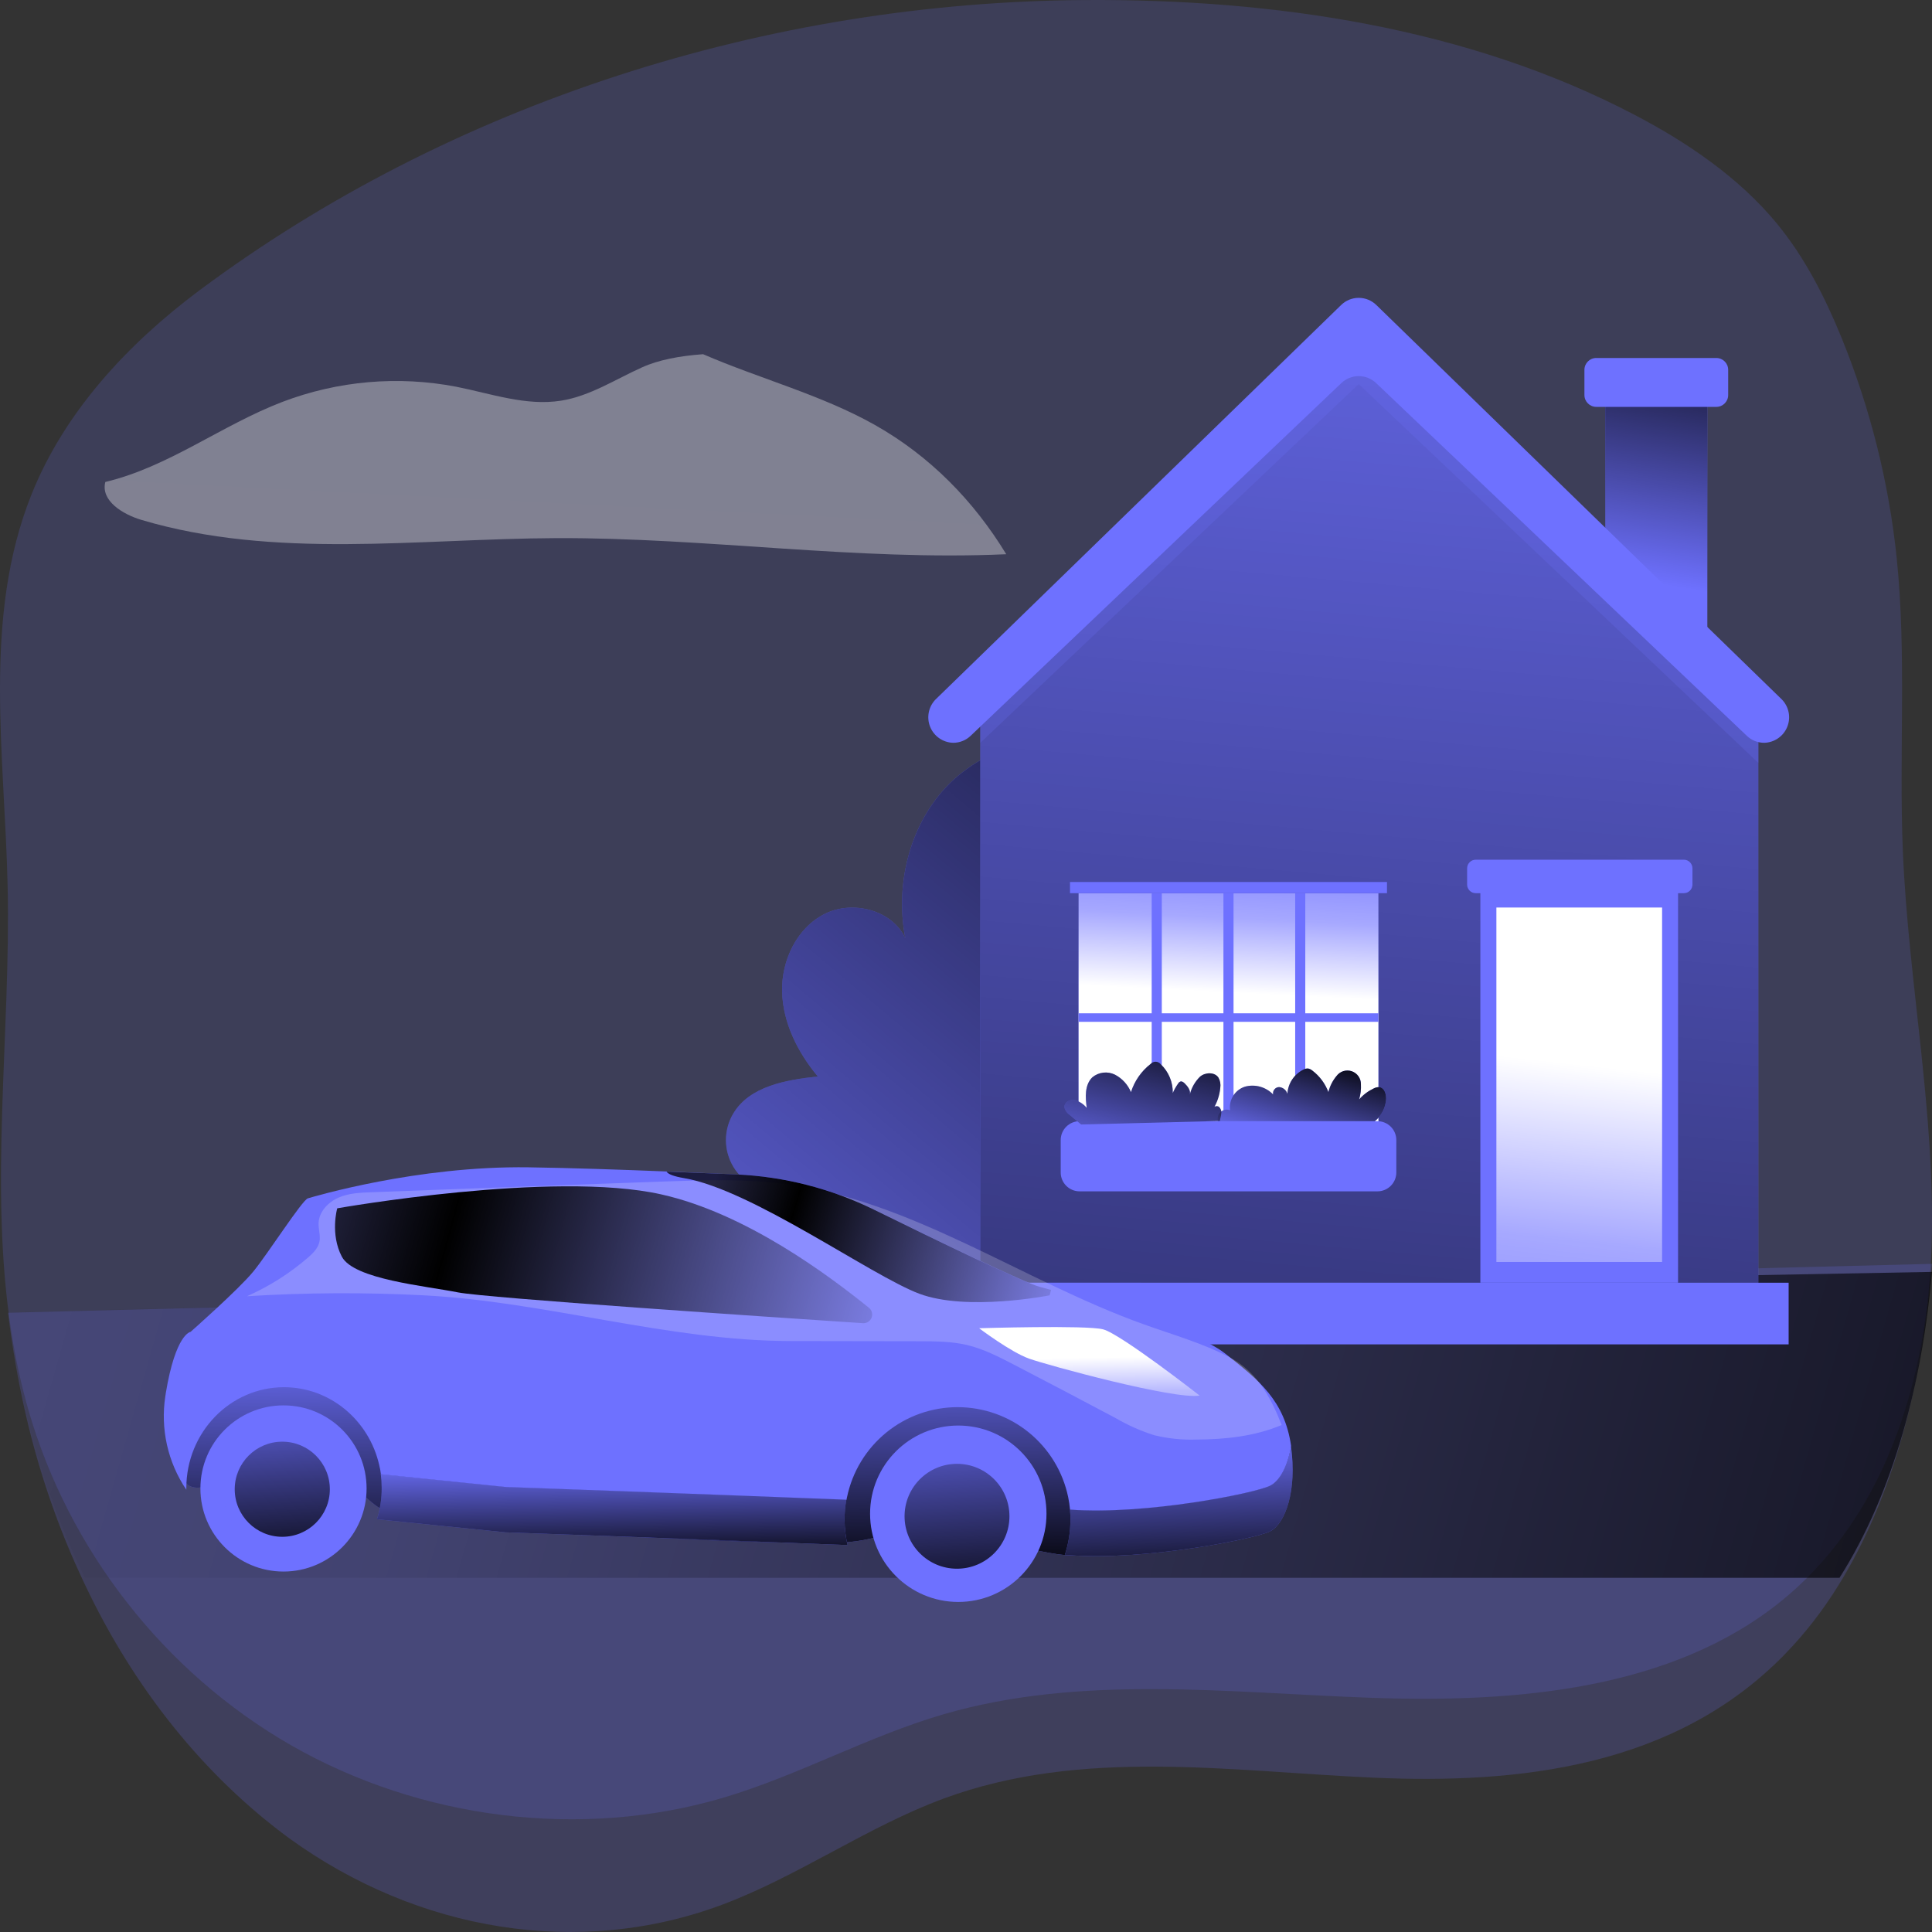 <svg width="240" height="240" viewBox="0 0 240 240" fill="none" xmlns="http://www.w3.org/2000/svg">
<rect x="0" y="0" width="240" height="240" fill="#333333" stroke="none"/>
<g clip-path="url(#clip0)">
<path opacity="0.18" d="M239.95 154.727C239.881 156.687 239.758 158.646 239.553 160.645C238.104 175.113 232.779 189.561 221.302 198.869C207.672 209.914 188.34 211.54 170.479 210.913C152.617 210.286 134.298 207.974 117.202 212.958C107.843 215.688 99.278 220.508 89.941 223.291C72.168 228.582 52.174 225.962 36.219 216.838C20.265 207.713 8.494 192.363 3.552 175.237C2.628 172.016 1.911 168.744 1.405 165.439C-1.411 147.347 1.351 128.535 0.947 110.083C0.592 93.682 -2.218 76.7 3.934 61.37C8.036 51.16 15.842 42.735 24.776 36.066C56.036 12.78 95.403 0.239 134.831 0.004C158.318 -0.14 182.325 3.44 202.935 14.204C209.634 17.699 215.998 22.042 220.707 27.738C224.214 31.997 226.716 36.934 228.773 41.977C232.333 50.732 234.632 59.908 235.609 69.253C236.867 81.396 235.876 93.649 236.382 105.831C237.086 122.173 240.449 138.392 239.95 154.727Z" fill="#6E71FF"/>
<path opacity="0.2" d="M240 157L239.918 157.979C238.703 171.971 235.218 185.887 228.433 196.841C226.466 200.039 224.203 202.954 221.689 205.53C208.008 219.563 188.606 221.629 170.679 220.832C152.752 220.036 134.366 217.098 117.207 223.43C107.815 226.899 99.218 233.023 89.846 236.558C72.008 243.28 51.941 239.952 35.928 228.359C25.394 220.619 16.659 209.768 10.543 196.825C7.341 190.133 4.858 182.974 3.154 175.522C2.227 171.43 1.508 167.273 1 163.075L91.747 160.759L240 157Z" fill="#6E71FF"/>
<path d="M125 68.847C106.439 69.69 87.746 66.773 69.096 66.847C51.818 66.924 34.12 69.508 17.553 64.58C15.245 63.888 12.482 62.205 13.084 59.872C20.93 58.011 27.537 52.808 35.088 49.922C41.969 47.302 49.45 46.651 56.684 48.042C61.005 48.901 65.354 50.464 69.703 49.772C73.297 49.199 76.438 47.126 79.745 45.64C81.828 44.692 84.47 44.209 87.342 44C94.338 47.037 102.005 49.029 108.662 52.777C115.545 56.657 120.982 62.247 125 68.847Z" fill="url(#paint0_linear)"/>
<path d="M240 158C238.785 171.681 235.299 185.289 228.512 196H10.546C7.343 189.457 4.859 182.457 3.155 175.17C2.227 171.169 1.508 167.104 1 162.999L91.77 160.735L240 158Z" fill="url(#paint1_linear)"/>
<path d="M149.267 134.408C150.091 142.097 147.365 157.913 138.833 161.032C136.735 161.799 134.459 161.894 132.221 161.963C123.473 162.251 114.721 162.323 105.965 162.179C102.463 162.195 98.965 161.954 95.499 161.456C93.813 161.177 92.07 160.753 90.757 159.656C88.545 157.792 88.184 154.236 89.674 151.751C91.163 149.266 94.168 147.948 97.058 148.043C95.887 148.124 94.715 147.883 93.671 147.345C92.627 146.808 91.749 145.995 91.134 144.994C90.519 143.994 90.189 142.844 90.181 141.669C90.173 140.495 90.486 139.341 91.087 138.331C93.122 134.921 97.642 134.148 101.591 133.723C99.106 130.744 97.255 127.073 97.154 123.194C97.052 119.314 98.992 115.251 102.466 113.521C105.94 111.79 110.821 113.039 112.462 116.557C111.195 109.971 112.919 102.731 117.489 97.819C121.597 93.381 129.914 89.914 135.872 92.57C141.578 95.106 143.701 103.765 144.963 109.178C146.91 117.493 148.347 125.918 149.267 134.408Z" fill="#6E71FF"/>
<path d="M149.267 134.408C150.091 142.097 147.365 157.913 138.833 161.032C136.735 161.799 134.459 161.894 132.221 161.963C123.473 162.251 114.721 162.323 105.965 162.179C102.463 162.195 98.965 161.954 95.499 161.456C93.813 161.177 92.07 160.753 90.757 159.656C88.545 157.792 88.184 154.236 89.674 151.751C91.163 149.266 94.168 147.948 97.058 148.043C95.887 148.124 94.715 147.883 93.671 147.345C92.627 146.808 91.749 145.995 91.134 144.994C90.519 143.994 90.189 142.844 90.181 141.669C90.173 140.495 90.486 139.341 91.087 138.331C93.122 134.921 97.642 134.148 101.591 133.723C99.106 130.744 97.255 127.073 97.154 123.194C97.052 119.314 98.992 115.251 102.466 113.521C105.94 111.79 110.821 113.039 112.462 116.557C111.195 109.971 112.919 102.731 117.489 97.819C121.597 93.381 129.914 89.914 135.872 92.57C141.578 95.106 143.701 103.765 144.963 109.178C146.91 117.493 148.347 125.918 149.267 134.408Z" fill="url(#paint2_linear)"/>
<path d="M212.093 48.965H199.415V80.653H212.093V48.965Z" fill="#6E71FF"/>
<path d="M212.093 48.965H199.415V80.653H212.093V48.965Z" fill="url(#paint3_linear)"/>
<path d="M213.21 44.471H198.294C197.482 44.471 196.823 45.129 196.823 45.941V49.073C196.823 49.885 197.482 50.544 198.294 50.544H213.21C214.022 50.544 214.68 49.885 214.68 49.073V45.941C214.68 45.129 214.022 44.471 213.21 44.471Z" fill="#6E71FF"/>
<path d="M167.459 41.04L121.773 86.516V99.397V159.346H218.425V99.397V90.814L167.459 41.04Z" fill="#6E71FF"/>
<path d="M167.459 41.04L121.773 86.516V99.397V159.346H218.425V99.397V90.814L167.459 41.04Z" fill="url(#paint4_linear)"/>
<g style="mix-blend-mode:multiply" opacity="0.2">
<path d="M168.785 37.942L121.781 84.813V92.274L168.785 47.71L218.439 94.784V90.093C218.716 90.095 218.987 90.013 219.217 89.858C219.446 89.703 219.624 89.482 219.726 89.224C219.828 88.967 219.85 88.684 219.789 88.414C219.728 88.144 219.586 87.898 219.383 87.71L168.785 37.942Z" fill="#6E71FF"/>
</g>
<path d="M222.191 159.345H118.016V167.003H222.191V159.345Z" fill="#6E71FF"/>
<path d="M171.226 110.954H133.99V141.85H171.226V110.954Z" fill="#6E71FF"/>
<path d="M171.226 110.954H133.99V141.85H171.226V110.954Z" fill="url(#paint5_linear)"/>
<path d="M208.454 109.565H183.896V159.346H208.454V109.565Z" fill="#6E71FF"/>
<path d="M206.47 112.736H185.887V156.767H206.47V112.736Z" fill="#6E71FF"/>
<path d="M206.47 112.736H185.887V156.767H206.47V112.736Z" fill="url(#paint6_linear)"/>
<path d="M209.172 106.796H183.321C182.73 106.796 182.25 107.275 182.25 107.867V109.883C182.25 110.474 182.73 110.954 183.321 110.954H209.172C209.763 110.954 210.243 110.474 210.243 109.883V107.867C210.243 107.275 209.763 106.796 209.172 106.796Z" fill="#6E71FF"/>
<path d="M166.6 37.89L116.223 86.885C115.791 87.326 115.496 87.883 115.377 88.49C115.257 89.096 115.317 89.724 115.549 90.296C115.781 90.869 116.176 91.361 116.684 91.712C117.193 92.063 117.793 92.258 118.41 92.273C119.218 92.274 119.995 91.963 120.578 91.404L166.625 47.589C167.207 47.033 167.982 46.723 168.787 46.723C169.592 46.723 170.366 47.033 170.948 47.589L216.995 91.404C217.577 91.962 218.351 92.273 219.156 92.273C219.774 92.258 220.374 92.063 220.882 91.712C221.391 91.361 221.785 90.869 222.018 90.296C222.25 89.724 222.31 89.096 222.19 88.49C222.07 87.883 221.776 87.326 221.343 86.885L170.974 37.89C170.389 37.319 169.604 37 168.787 37C167.969 37 167.184 37.319 166.6 37.89Z" fill="#6E71FF"/>
<path d="M172.297 109.565H132.919V110.954H172.297V109.565Z" fill="#6E71FF"/>
<path d="M144.323 110.954H143.067V139.276H144.323V110.954Z" fill="#6E71FF"/>
<path d="M153.234 110.954H151.979V139.276H153.234V110.954Z" fill="#6E71FF"/>
<path d="M162.147 110.954H160.892V139.276H162.147V110.954Z" fill="#6E71FF"/>
<path d="M171.226 125.876H133.99V126.935H171.226V125.876Z" fill="#6E71FF"/>
<path d="M170.091 139.752C170.693 139.437 171.203 138.972 171.571 138.4C171.939 137.829 172.152 137.172 172.189 136.494C172.189 135.86 171.967 135.137 171.365 135.048C171.109 135.037 170.854 135.096 170.629 135.22C169.945 135.544 169.334 136.006 168.835 136.576C169.019 135.96 169.094 135.316 169.057 134.674C169.06 134.319 168.949 133.972 168.742 133.684C168.535 133.395 168.241 133.18 167.904 133.068C167.566 132.957 167.202 132.956 166.864 133.064C166.526 133.173 166.231 133.386 166.021 133.673C165.538 134.253 165.195 134.936 165.019 135.67C164.622 134.608 163.932 133.68 163.029 132.995C162.878 132.869 162.7 132.78 162.509 132.735C162.288 132.722 162.067 132.775 161.875 132.887C161.316 133.174 160.841 133.602 160.499 134.129C160.156 134.656 159.958 135.264 159.923 135.892C159.861 135.665 159.733 135.463 159.554 135.311C159.375 135.16 159.154 135.066 158.921 135.042C158.806 135.04 158.692 135.063 158.588 135.111C158.483 135.159 158.391 135.229 158.317 135.318C158.243 135.406 158.191 135.509 158.162 135.621C158.134 135.732 158.131 135.849 158.154 135.961C157.713 135.502 157.157 135.169 156.544 134.997C155.931 134.826 155.283 134.821 154.668 134.985C154.061 135.176 153.542 135.576 153.201 136.113C152.86 136.65 152.719 137.29 152.804 137.92C152.654 137.859 152.492 137.832 152.33 137.839C152.168 137.847 152.009 137.891 151.866 137.966C151.722 138.042 151.597 138.147 151.498 138.276C151.4 138.405 151.331 138.554 151.295 138.712C151.245 139.039 151.266 139.372 151.357 139.689C151.447 140.007 151.606 140.301 151.822 140.551" fill="#6E71FF"/>
<path d="M134.294 139.688L132.862 138.484C132.547 138.274 132.322 137.956 132.228 137.59C132.164 136.956 132.862 136.544 133.495 136.646C134.086 136.811 134.61 137.154 134.998 137.628C134.82 136.31 134.725 134.769 135.695 133.825C136.083 133.505 136.555 133.305 137.055 133.247C137.554 133.19 138.059 133.278 138.51 133.502C139.404 133.971 140.105 134.738 140.494 135.67C140.931 134.281 141.783 133.06 142.934 132.17C143.014 132.079 143.114 132.006 143.225 131.958C143.336 131.91 143.457 131.887 143.579 131.891C143.7 131.895 143.819 131.927 143.927 131.983C144.035 132.039 144.129 132.118 144.202 132.215C144.684 132.674 145.064 133.229 145.319 133.843C145.575 134.457 145.7 135.118 145.685 135.784C145.866 135.369 146.089 134.974 146.351 134.605C146.415 134.488 146.519 134.399 146.643 134.351C146.839 134.294 147.023 134.446 147.169 134.586C147.549 134.96 147.929 135.454 147.803 135.967C148.012 135.125 148.451 134.357 149.07 133.749C149.704 133.197 150.883 133.147 151.359 133.863C151.575 134.248 151.655 134.694 151.587 135.131C151.501 136.059 151.202 136.955 150.712 137.749C150.712 137.438 151.181 137.318 151.429 137.502C151.541 137.607 151.625 137.739 151.672 137.885C151.72 138.031 151.73 138.187 151.701 138.338C151.701 138.643 151.562 138.94 151.549 139.251" fill="#6E71FF"/>
<path d="M170.091 139.752C170.693 139.437 171.203 138.972 171.571 138.4C171.939 137.829 172.152 137.172 172.189 136.494C172.189 135.86 171.967 135.137 171.365 135.048C171.109 135.037 170.854 135.096 170.629 135.22C169.945 135.544 169.334 136.006 168.835 136.576C169.019 135.96 169.094 135.316 169.057 134.674C169.06 134.319 168.949 133.972 168.742 133.684C168.535 133.395 168.241 133.18 167.904 133.068C167.566 132.957 167.202 132.956 166.864 133.064C166.526 133.173 166.231 133.386 166.021 133.673C165.538 134.253 165.195 134.936 165.019 135.67C164.622 134.608 163.932 133.68 163.029 132.995C162.878 132.869 162.7 132.78 162.509 132.735C162.288 132.722 162.067 132.775 161.875 132.887C161.316 133.174 160.841 133.602 160.499 134.129C160.156 134.656 159.958 135.264 159.923 135.892C159.861 135.665 159.733 135.463 159.554 135.311C159.375 135.16 159.154 135.066 158.921 135.042C158.806 135.04 158.692 135.063 158.588 135.111C158.483 135.159 158.391 135.229 158.317 135.318C158.243 135.406 158.191 135.509 158.162 135.621C158.134 135.732 158.131 135.849 158.154 135.961C157.713 135.502 157.157 135.169 156.544 134.997C155.931 134.826 155.283 134.821 154.668 134.985C154.061 135.176 153.542 135.576 153.201 136.113C152.86 136.65 152.719 137.29 152.804 137.92C152.654 137.859 152.492 137.832 152.33 137.839C152.168 137.847 152.009 137.891 151.866 137.966C151.722 138.042 151.597 138.147 151.498 138.276C151.4 138.405 151.331 138.554 151.295 138.712C151.245 139.039 151.266 139.372 151.357 139.689C151.447 140.007 151.606 140.301 151.822 140.551" fill="url(#paint7_linear)"/>
<path d="M171.111 139.277H134.11C132.815 139.277 131.765 140.327 131.765 141.623V145.648C131.765 146.943 132.815 147.993 134.11 147.993H171.111C172.406 147.993 173.456 146.943 173.456 145.648V141.623C173.456 140.327 172.406 139.277 171.111 139.277Z" fill="#6E71FF"/>
<path d="M134.294 139.688L132.862 138.484C132.547 138.274 132.322 137.956 132.228 137.59C132.164 136.956 132.862 136.544 133.495 136.646C134.086 136.811 134.61 137.154 134.998 137.628C134.82 136.31 134.725 134.769 135.695 133.825C136.083 133.505 136.555 133.305 137.055 133.247C137.554 133.19 138.059 133.278 138.51 133.502C139.404 133.971 140.105 134.738 140.494 135.67C140.931 134.281 141.783 133.06 142.934 132.17C143.014 132.079 143.114 132.006 143.225 131.958C143.336 131.91 143.457 131.887 143.579 131.891C143.7 131.895 143.819 131.927 143.927 131.983C144.035 132.039 144.129 132.118 144.202 132.215C144.684 132.674 145.064 133.229 145.319 133.843C145.575 134.457 145.7 135.118 145.685 135.784C145.866 135.369 146.089 134.974 146.351 134.605C146.415 134.488 146.519 134.399 146.643 134.351C146.839 134.294 147.023 134.446 147.169 134.586C147.549 134.96 147.929 135.454 147.803 135.967C148.012 135.125 148.451 134.357 149.07 133.749C149.704 133.197 150.883 133.147 151.359 133.863C151.575 134.248 151.655 134.694 151.587 135.131C151.501 136.059 151.202 136.955 150.712 137.749C150.712 137.438 151.181 137.318 151.429 137.502C151.541 137.607 151.625 137.739 151.672 137.885C151.72 138.031 151.73 138.187 151.701 138.338C151.701 138.643 151.562 138.94 151.549 139.251" fill="url(#paint8_linear)"/>
<path d="M47.478 194.353C37.623 194.276 27.66 194.723 18.016 192.707C17.812 189.962 19.621 187.373 21.956 185.919C24.29 184.465 27.079 183.947 29.806 183.596C38.451 182.486 47.193 182.704 55.923 182.948C76.085 183.506 96.245 184.122 116.405 184.798C126.484 185.133 136.564 185.485 146.643 185.852C152.932 186.078 156.606 187.465 160.701 190.362C161.153 190.675 161.506 191.111 161.719 191.618C161.931 192.126 161.993 192.684 161.898 193.226C161.803 193.767 161.555 194.271 161.183 194.676C160.811 195.081 160.33 195.371 159.798 195.511C143.077 199.877 123.629 198.745 106.897 197.853C87.091 196.806 67.34 194.505 47.478 194.353Z" fill="url(#paint9_linear)"/>
<path d="M112.513 190.099C110.741 190.399 109.032 190.987 107.267 191.313C105.048 191.723 102.754 191.705 100.49 191.683C83.879 191.428 67.293 190.317 50.797 188.353C49.688 188.286 48.6 188.025 47.582 187.584C46.59 187.088 45.806 186.267 44.914 185.608C42.158 183.574 38.511 183.167 35.093 183.433C31.674 183.699 28.326 184.561 24.908 184.78C24.427 184.854 23.934 184.78 23.495 184.569C22.707 184.092 22.681 182.978 22.755 182.064C23.058 178.572 23.669 174.78 26.266 172.446C29.026 169.949 33.128 169.856 36.846 169.908C39.894 169.949 42.969 169.993 45.943 170.648C49.099 171.358 52.054 172.757 55.158 173.663C61.388 175.476 68.006 175.25 74.491 175.01L110.423 173.674C115.391 173.493 120.456 173.304 125.243 174.651C130.03 175.997 137.425 180.481 136.981 186.393C136.611 191.472 135.738 193.447 132.275 193.174C128.073 192.822 116.716 189.382 112.513 190.099Z" fill="#6E71FF"/>
<path d="M112.513 190.099C110.741 190.399 109.032 190.987 107.267 191.313C105.048 191.723 102.754 191.705 100.49 191.683C83.879 191.428 67.293 190.317 50.797 188.353C49.688 188.286 48.6 188.025 47.582 187.584C46.59 187.088 45.806 186.267 44.914 185.608C42.158 183.574 38.511 183.167 35.093 183.433C31.674 183.699 28.326 184.561 24.908 184.78C24.427 184.854 23.934 184.78 23.495 184.569C22.707 184.092 22.681 182.978 22.755 182.064C23.058 178.572 23.669 174.78 26.266 172.446C29.026 169.949 33.128 169.856 36.846 169.908C39.894 169.949 42.969 169.993 45.943 170.648C49.099 171.358 52.054 172.757 55.158 173.663C61.388 175.476 68.006 175.25 74.491 175.01L110.423 173.674C115.391 173.493 120.456 173.304 125.243 174.651C130.03 175.997 137.425 180.481 136.981 186.393C136.611 191.472 135.738 193.447 132.275 193.174C128.073 192.822 116.716 189.382 112.513 190.099Z" fill="url(#paint10_linear)"/>
<path d="M132.282 193.155L132.97 193.199C142.271 193.873 155.907 191.172 157.782 190.221C159.658 189.271 161.149 185.161 160.372 179.686C159.939 182.231 158.933 183.984 157.782 184.558C155.899 185.508 142.271 188.209 132.97 187.536H132.915C132.956 187.95 132.97 188.368 132.97 188.801C132.971 190.279 132.739 191.749 132.282 193.155Z" fill="#6E71FF"/>
<path d="M46.834 188.727L62.808 190.351C62.808 190.351 85.489 191.158 105.284 191.934C105.044 190.902 104.92 189.846 104.914 188.786C104.911 187.942 104.987 187.1 105.144 186.271C85.378 185.494 62.797 184.687 62.797 184.687L47.3 183.108C47.374 183.679 47.413 184.255 47.415 184.832C47.423 186.152 47.227 187.466 46.834 188.727Z" fill="#6E71FF"/>
<path d="M132.282 193.155L132.97 193.199C142.271 193.873 155.907 191.172 157.782 190.221C159.658 189.271 161.149 185.161 160.372 179.686C159.939 182.231 158.933 183.984 157.782 184.558C155.899 185.508 142.271 188.209 132.97 187.536H132.915C132.956 187.95 132.97 188.368 132.97 188.801C132.971 190.279 132.739 191.749 132.282 193.155Z" fill="url(#paint11_linear)"/>
<path d="M46.834 188.727L62.808 190.351C62.808 190.351 85.489 191.157 105.284 191.934C105.044 190.902 104.92 189.846 104.914 188.786C104.911 187.942 104.987 187.1 105.144 186.27C85.378 185.494 62.797 184.687 62.797 184.687L47.3 183.107C47.374 183.679 47.413 184.255 47.415 184.831C47.423 186.152 47.227 187.466 46.834 188.727Z" fill="url(#paint12_linear)"/>
<path d="M23.147 185.061V184.846C23.147 177.947 28.578 172.324 35.277 172.324C41.041 172.324 45.872 176.478 47.115 182.027C47.206 182.392 47.274 182.763 47.319 183.137L62.815 184.717C62.815 184.717 85.381 185.523 105.162 186.3C105.162 186.182 105.206 186.082 105.221 185.982C105.876 182.823 107.6 179.987 110.102 177.95C112.604 175.914 115.731 174.802 118.957 174.802C122.183 174.802 125.31 175.914 127.812 177.95C130.314 179.987 132.038 182.823 132.693 185.982C132.798 186.495 132.875 187.014 132.922 187.536H132.978C142.278 188.209 155.914 185.508 157.789 184.558C158.94 183.984 159.946 182.231 160.379 179.685C160.379 179.641 160.379 179.611 160.379 179.571C159.558 174.022 156.469 171.477 152.14 168.103C148.289 165.099 135.493 161.533 130.592 160.238L129.212 159.868C127.258 159.35 116.404 154.104 108.658 150.294C103.31 147.664 97.476 146.166 91.522 145.895C88.933 145.781 85.944 145.651 82.825 145.525C77.087 145.296 70.865 145.081 65.66 145.008C51.802 144.808 38.95 148.659 38.248 148.862C37.545 149.066 33.287 155.732 31.463 157.959C29.639 160.186 23.672 165.45 23.672 165.45C23.672 165.45 21.822 165.65 20.594 173.067C20.594 173.197 20.55 173.311 20.539 173.437C19.912 177.502 20.843 181.653 23.147 185.061Z" fill="#6E71FF"/>
<path d="M159.213 177.018C155.883 178.424 152.184 178.816 148.577 178.827C146.823 178.884 145.069 178.701 143.365 178.283C141.721 177.76 140.14 177.059 138.648 176.193C134.409 173.936 130.158 171.703 125.896 169.493C124.047 168.532 122.164 167.566 120.136 167.085C118.198 166.626 116.189 166.619 114.199 166.615L98.177 166.589C83.009 166.564 67.809 161.699 52.675 160.911C45.347 160.53 38.005 160.567 30.682 161.022C33.42 159.81 35.964 158.201 38.232 156.246C38.872 155.695 39.523 155.055 39.686 154.226C39.83 153.486 39.549 152.709 39.575 151.947C39.623 150.542 40.737 149.358 42.028 148.784C43.319 148.211 44.765 148.155 46.171 148.104C58.34 147.642 70.508 147.196 82.676 146.764C87.526 146.598 92.398 146.439 97.215 147.038C113.222 149.036 126.947 159.098 142.137 164.533C145.703 165.813 149.384 166.845 152.735 168.602C156.087 170.359 157.829 173.492 159.213 177.018Z" fill="url(#paint13_linear)" fill-opacity="0.2"/>
<path d="M82.802 145.544C83.002 145.862 83.679 146.132 84.974 146.35C93.368 147.76 108.247 158.481 114.199 160.711C120.151 162.942 130.387 160.911 130.387 160.911C130.457 160.689 130.514 160.463 130.558 160.234L129.178 159.864C127.224 159.346 116.37 154.101 108.624 150.29C103.276 147.66 97.442 146.162 91.489 145.892C88.895 145.788 85.921 145.659 82.802 145.544Z" fill="url(#paint14_linear)"/>
<path d="M107.944 162.458C108.122 162.601 108.249 162.797 108.308 163.017C108.367 163.238 108.355 163.471 108.272 163.684C108.19 163.897 108.042 164.078 107.85 164.201C107.658 164.325 107.432 164.384 107.204 164.37C95.962 163.63 60.285 161.226 56.893 160.545C52.846 159.735 43.945 158.928 42.465 156.106C40.985 153.283 41.892 150.102 41.892 150.102C41.892 150.102 68.697 145.359 82.137 148.37C92.688 150.723 102.979 158.459 107.944 162.458Z" fill="url(#paint15_linear)"/>
<path d="M149.019 173.363C149.019 173.363 139.171 165.672 137.014 165.132C134.857 164.592 121.632 164.999 121.632 164.999C121.632 164.999 125.546 167.959 127.84 168.776C130.133 169.594 145.918 173.903 149.019 173.363Z" fill="url(#paint16_linear)"/>
<path d="M119.041 199C112.99 199 108.084 194.094 108.084 188.042C108.084 181.991 112.99 177.085 119.041 177.085C125.093 177.085 129.999 181.991 129.999 188.042C129.999 194.094 125.093 199 119.041 199Z" fill="#6E71FF"/>
<path d="M119.041 199C112.99 199 108.084 194.094 108.084 188.042C108.084 181.991 112.99 177.085 119.041 177.085C125.093 177.085 129.999 181.991 129.999 188.042C129.999 194.094 125.093 199 119.041 199Z" fill="url(#paint17_linear)"/>
<path d="M118.913 196.029C114.58 196.029 111.067 192.516 111.067 188.183C111.067 183.85 114.58 180.337 118.913 180.337C123.247 180.337 126.76 183.85 126.76 188.183C126.76 192.516 123.247 196.029 118.913 196.029Z" fill="#6E71FF"/>
<path d="M35.217 195.223C29.517 195.223 24.895 190.602 24.895 184.902C24.895 179.201 29.517 174.58 35.217 174.58C40.917 174.58 45.538 179.201 45.538 184.902C45.538 190.602 40.917 195.223 35.217 195.223Z" fill="#6E71FF"/>
<path d="M35.217 195.223C29.517 195.223 24.895 190.602 24.895 184.902C24.895 179.201 29.517 174.58 35.217 174.58C40.917 174.58 45.538 179.201 45.538 184.902C45.538 190.602 40.917 195.223 35.217 195.223Z" fill="url(#paint18_linear)"/>
<path d="M35.099 192.426C31.017 192.426 27.707 189.117 27.707 185.035C27.707 180.953 31.017 177.643 35.099 177.643C39.181 177.643 42.49 180.953 42.49 185.035C42.49 189.117 39.181 192.426 35.099 192.426Z" fill="#6E71FF"/>
<path d="M118.883 194.871C115.285 194.871 112.368 191.955 112.368 188.357C112.368 184.759 115.285 181.842 118.883 181.842C122.481 181.842 125.397 184.759 125.397 188.357C125.397 191.955 122.481 194.871 118.883 194.871Z" fill="url(#paint19_linear)"/>
<path d="M35.066 190.906C31.803 190.906 29.158 188.261 29.158 184.998C29.158 181.735 31.803 179.09 35.066 179.09C38.329 179.09 40.974 181.735 40.974 184.998C40.974 188.261 38.329 190.906 35.066 190.906Z" fill="url(#paint20_linear)"/>
</g>
<defs>
<linearGradient id="paint0_linear" x1="59593.6" y1="2670.25" x2="59391.1" y2="6674.33" gradientUnits="userSpaceOnUse">
<stop stop-color="white" stop-opacity="0.27"/>
<stop offset="0.95" stop-color="white"/>
</linearGradient>
<linearGradient id="paint1_linear" x1="391.02" y1="132.49" x2="26.297" y2="28.997" gradientUnits="userSpaceOnUse">
<stop offset="0.079"/>
<stop offset="0.83" stop-opacity="0.07"/>
<stop offset="1" stop-opacity="0"/>
</linearGradient>
<linearGradient id="paint2_linear" x1="119.361" y1="5.113" x2="-2.471" y2="150.024" gradientUnits="userSpaceOnUse">
<stop offset="0.01"/>
<stop offset="0.83" stop-opacity="0.07"/>
<stop offset="1" stop-opacity="0"/>
</linearGradient>
<linearGradient id="paint3_linear" x1="205.748" y1="35.728" x2="195.223" y2="98.421" gradientUnits="userSpaceOnUse">
<stop/>
<stop offset="0.572" stop-opacity="0"/>
</linearGradient>
<linearGradient id="paint4_linear" x1="170.052" y1="-8.377" x2="145.454" y2="267.829" gradientUnits="userSpaceOnUse">
<stop stop-opacity="0"/>
<stop offset="0.933" stop-opacity="0.75"/>
<stop offset="1"/>
</linearGradient>
<linearGradient id="paint5_linear" x1="153.876" y1="101.306" x2="152.766" y2="123.277" gradientUnits="userSpaceOnUse">
<stop offset="0.02" stop-color="white" stop-opacity="0"/>
<stop offset="0.58" stop-color="white" stop-opacity="0.39"/>
<stop offset="1" stop-color="white"/>
</linearGradient>
<linearGradient id="paint6_linear" x1="196.216" y1="184.579" x2="201.919" y2="132.881" gradientUnits="userSpaceOnUse">
<stop offset="0.02" stop-color="white" stop-opacity="0"/>
<stop offset="0.58" stop-color="white" stop-opacity="0.39"/>
<stop offset="1" stop-color="white"/>
</linearGradient>
<linearGradient id="paint7_linear" x1="163.693" y1="106.743" x2="152.162" y2="147.811" gradientUnits="userSpaceOnUse">
<stop offset="0.529"/>
<stop offset="0.83" stop-opacity="0.07"/>
<stop offset="1" stop-opacity="0"/>
</linearGradient>
<linearGradient id="paint8_linear" x1="142.254" y1="125.302" x2="136.675" y2="148.414" gradientUnits="userSpaceOnUse">
<stop offset="0.01"/>
<stop offset="0.83" stop-opacity="0.07"/>
<stop offset="1" stop-opacity="0"/>
</linearGradient>
<linearGradient id="paint9_linear" x1="-63740.8" y1="3649.14" x2="-63794.9" y2="13398.7" gradientUnits="userSpaceOnUse">
<stop stop-color="#010101" stop-opacity="0"/>
<stop offset="0.95" stop-color="#010101"/>
</linearGradient>
<linearGradient id="paint10_linear" x1="80" y1="157" x2="80.833" y2="208.986" gradientUnits="userSpaceOnUse">
<stop offset="0.178" stop-opacity="0"/>
<stop offset="0.771"/>
<stop offset="0.933" stop-opacity="0.75"/>
</linearGradient>
<linearGradient id="paint11_linear" x1="146" y1="172" x2="147.652" y2="205.989" gradientUnits="userSpaceOnUse">
<stop offset="0.178" stop-opacity="0"/>
<stop offset="0.771"/>
<stop offset="0.933" stop-opacity="0.75"/>
</linearGradient>
<linearGradient id="paint12_linear" x1="76" y1="177" x2="76.38" y2="200.187" gradientUnits="userSpaceOnUse">
<stop offset="0.178" stop-opacity="0"/>
<stop offset="0.771"/>
<stop offset="0.933" stop-opacity="0.75"/>
</linearGradient>
<linearGradient id="paint13_linear" x1="-56074.5" y1="10522" x2="-56068.6" y2="4622.22" gradientUnits="userSpaceOnUse">
<stop stop-color="white" stop-opacity="0"/>
<stop offset="0.95" stop-color="white"/>
</linearGradient>
<linearGradient id="paint14_linear" x1="146" y1="166" x2="84.032" y2="147.574" gradientUnits="userSpaceOnUse">
<stop stop-opacity="0"/>
<stop offset="0.178" stop-opacity="0"/>
<stop offset="0.771"/>
<stop offset="0.933" stop-opacity="0.75"/>
</linearGradient>
<linearGradient id="paint15_linear" x1="131.5" y1="178" x2="31.973" y2="150.939" gradientUnits="userSpaceOnUse">
<stop offset="0.178" stop-opacity="0"/>
<stop offset="0.771"/>
<stop offset="0.933" stop-opacity="0.75"/>
</linearGradient>
<linearGradient id="paint16_linear" x1="135.275" y1="178.816" x2="135.111" y2="168.648" gradientUnits="userSpaceOnUse">
<stop offset="0.02" stop-color="white" stop-opacity="0"/>
<stop offset="0.58" stop-color="white" stop-opacity="0.39"/>
<stop offset="1" stop-color="white"/>
</linearGradient>
<linearGradient id="paint17_linear" x1="-7243.12" y1="7227.62" x2="-8346.11" y2="6160.79" gradientUnits="userSpaceOnUse">
<stop stop-color="#010101" stop-opacity="0"/>
<stop offset="0.95" stop-color="#010101"/>
</linearGradient>
<linearGradient id="paint18_linear" x1="-11653.2" y1="6009.4" x2="-12805.1" y2="6009.4" gradientUnits="userSpaceOnUse">
<stop stop-color="#010101" stop-opacity="0"/>
<stop offset="0.95" stop-color="#010101"/>
</linearGradient>
<linearGradient id="paint19_linear" x1="119" y1="164" x2="122.517" y2="212.244" gradientUnits="userSpaceOnUse">
<stop offset="0.178" stop-opacity="0"/>
<stop offset="0.771"/>
<stop offset="0.933" stop-opacity="0.75"/>
</linearGradient>
<linearGradient id="paint20_linear" x1="35.172" y1="162.909" x2="38.361" y2="206.66" gradientUnits="userSpaceOnUse">
<stop offset="0.178" stop-opacity="0"/>
<stop offset="0.771"/>
<stop offset="0.933" stop-opacity="0.75"/>
</linearGradient>
<clipPath id="clip0">
<rect width="240" height="240" fill="white"/>
</clipPath>
</defs>
</svg>
